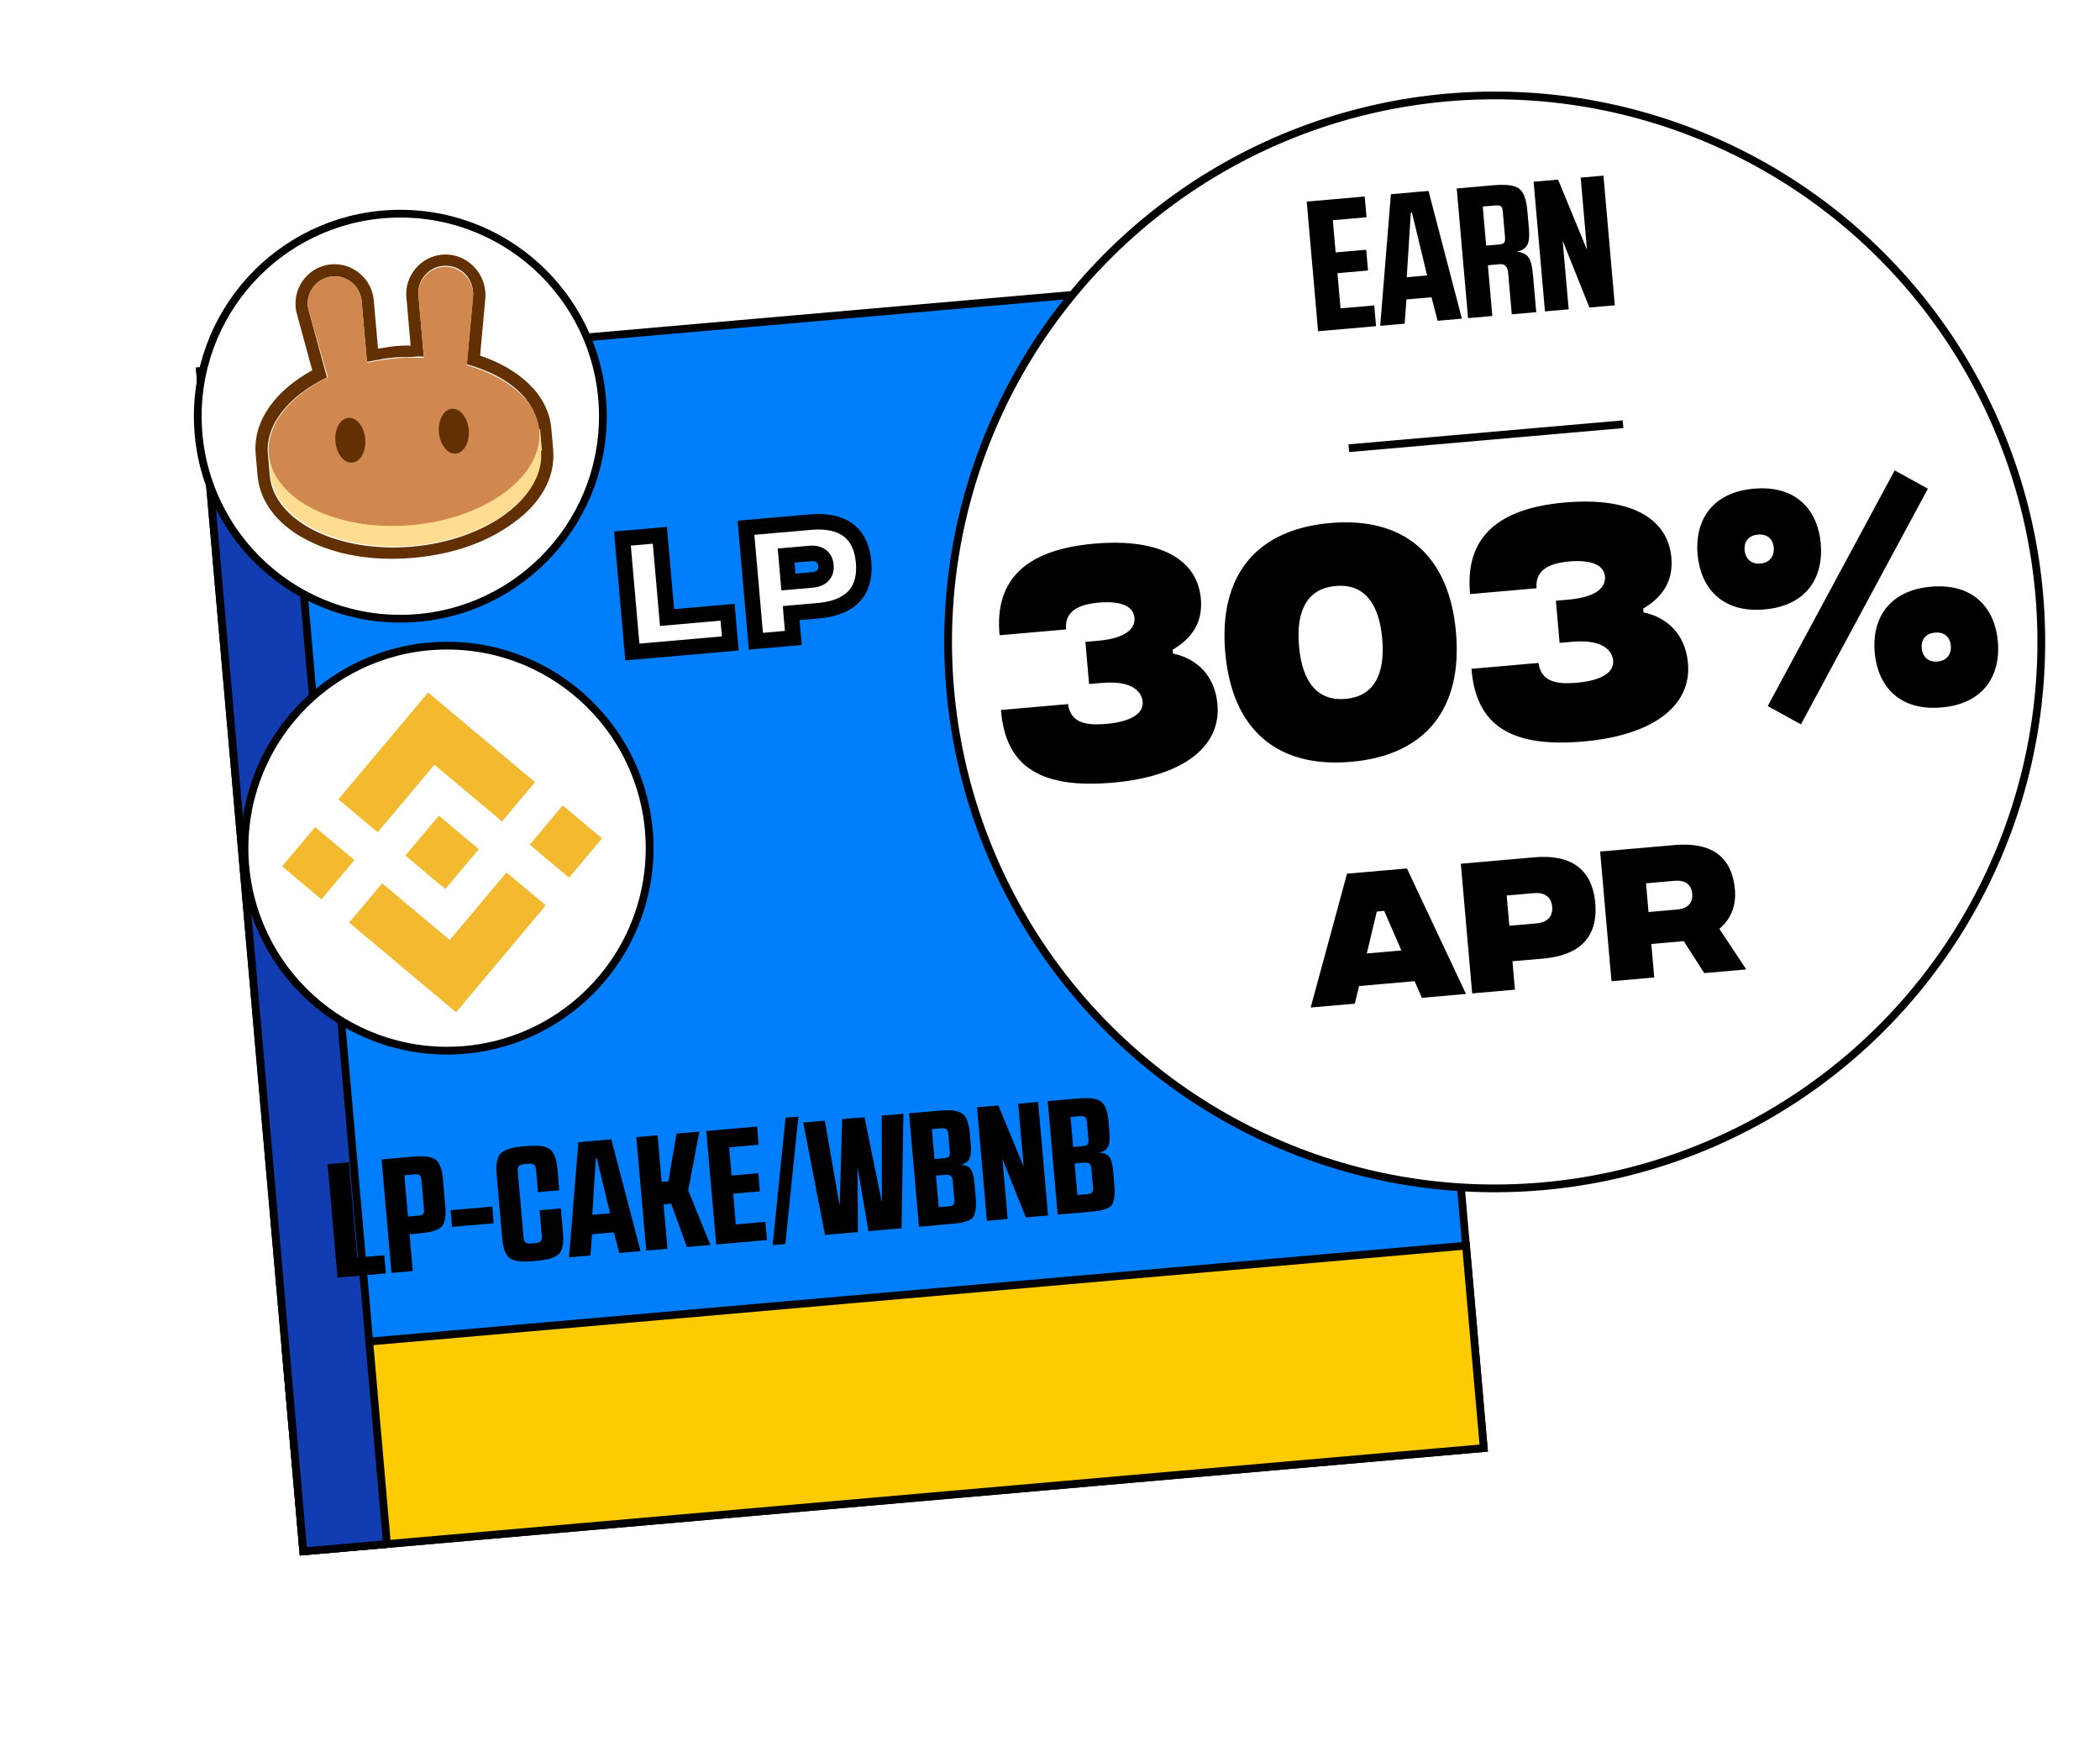 <svg width="271" height="226" viewBox="0 0 271 226" fill="none" xmlns="http://www.w3.org/2000/svg">
<g filter="url(#filter0_d)">
<rect x="0.811" y="22.911" width="152.914" height="152.914" transform="rotate(-5 0.811 22.911)" fill="#007EFC" stroke="black"/>
<rect x="11.852" y="149.112" width="152.914" height="26.231" transform="rotate(-5 11.852 149.112)" fill="#FDCB02" stroke="black"/>
<rect x="0.811" y="22.911" width="10.84" height="152.914" transform="rotate(-5 0.811 22.911)" fill="#123CB1" stroke="black"/>
</g>
<path d="M81.604 84.162L94.243 83.056L93.891 79.029L86.081 79.712L85.152 69.095L80.323 69.518L81.604 84.162ZM97.547 82.767L102.376 82.345L102.096 79.137L105.6 78.83C109.575 78.483 111.79 76.497 111.445 72.557C111.101 68.617 108.574 67.046 104.582 67.395L96.266 68.123L97.547 82.767ZM101.745 75.127L101.446 71.71L104.532 71.44C105.682 71.34 106.482 71.849 106.581 72.982C106.681 74.116 105.981 74.757 104.813 74.859L101.745 75.127Z" fill="white"/>
<path d="M81.604 84.162L80.608 84.249L80.695 85.245L81.691 85.158L81.604 84.162ZM94.243 83.056L94.33 84.052L95.326 83.965L95.239 82.969L94.243 83.056ZM93.891 79.029L94.887 78.942L94.8 77.946L93.804 78.033L93.891 79.029ZM86.081 79.712L85.084 79.799L85.172 80.796L86.168 80.709L86.081 79.712ZM85.152 69.095L86.148 69.008L86.061 68.012L85.065 68.099L85.152 69.095ZM80.323 69.518L80.236 68.522L79.239 68.609L79.326 69.605L80.323 69.518ZM81.691 85.158L94.33 84.052L94.156 82.06L81.517 83.166L81.691 85.158ZM95.239 82.969L94.887 78.942L92.895 79.116L93.247 83.143L95.239 82.969ZM93.804 78.033L85.993 78.716L86.168 80.709L93.978 80.025L93.804 78.033ZM87.077 79.625L86.148 69.008L84.156 69.183L85.084 79.799L87.077 79.625ZM85.065 68.099L80.236 68.522L80.41 70.514L85.239 70.092L85.065 68.099ZM79.326 69.605L80.608 84.249L82.6 84.075L81.319 69.431L79.326 69.605ZM97.547 82.767L96.551 82.854L96.638 83.85L97.635 83.763L97.547 82.767ZM102.376 82.345L102.464 83.341L103.46 83.254L103.373 82.257L102.376 82.345ZM102.096 79.137L102.009 78.141L101.012 78.228L101.1 79.224L102.096 79.137ZM96.266 68.123L96.179 67.127L95.183 67.214L95.27 68.21L96.266 68.123ZM101.745 75.127L100.749 75.214L100.836 76.21L101.832 76.123L101.745 75.127ZM101.446 71.71L101.359 70.714L100.363 70.801L100.45 71.797L101.446 71.71ZM97.635 83.763L102.464 83.341L102.289 81.348L97.46 81.771L97.635 83.763ZM103.373 82.257L103.092 79.05L101.1 79.224L101.38 82.432L103.373 82.257ZM102.183 80.133L105.687 79.826L105.513 77.834L102.009 78.141L102.183 80.133ZM105.687 79.826C107.803 79.641 109.62 79.008 110.858 77.739C112.122 76.445 112.632 74.646 112.442 72.47L110.449 72.644C110.603 74.408 110.178 75.572 109.427 76.342C108.65 77.138 107.372 77.671 105.513 77.834L105.687 79.826ZM112.442 72.47C112.251 70.294 111.436 68.61 109.964 67.555C108.522 66.521 106.618 66.213 104.495 66.399L104.669 68.392C106.538 68.228 107.893 68.531 108.799 69.18C109.674 69.808 110.295 70.88 110.449 72.644L112.442 72.47ZM104.495 66.399L96.179 67.127L96.353 69.119L104.669 68.392L104.495 66.399ZM95.27 68.21L96.551 82.854L98.543 82.68L97.262 68.036L95.27 68.21ZM102.741 75.04L102.442 71.623L100.45 71.797L100.749 75.214L102.741 75.04ZM101.533 72.706L104.619 72.436L104.445 70.444L101.359 70.714L101.533 72.706ZM104.619 72.436C105.041 72.4 105.265 72.487 105.366 72.56C105.444 72.616 105.556 72.736 105.585 73.07L107.578 72.895C107.508 72.096 107.17 71.394 106.535 70.937C105.924 70.497 105.173 70.38 104.445 70.444L104.619 72.436ZM105.585 73.07C105.614 73.403 105.525 73.539 105.458 73.607C105.37 73.698 105.16 73.825 104.726 73.862L104.9 75.855C105.634 75.791 106.358 75.546 106.887 75.007C107.437 74.446 107.648 73.695 107.578 72.895L105.585 73.07ZM104.726 73.862L101.658 74.131L101.832 76.123L104.9 75.855L104.726 73.862Z" fill="black"/>
<circle cx="51.661" cy="53.721" r="26.139" fill="white" stroke="black"/>
<path fill-rule="evenodd" clip-rule="evenodd" d="M38.328 40.573C37.453 37.496 39.607 34.398 42.736 34.124C45.504 33.882 47.99 35.968 48.233 38.736L48.78 44.994C49.502 44.931 50.214 44.747 50.936 44.684C51.658 44.621 52.259 44.568 52.992 44.626L52.444 38.368C52.202 35.6 54.289 33.113 57.057 32.871C60.186 32.597 62.845 35.275 62.638 38.446L61.956 45.903C66.829 47.538 70.755 50.833 71.144 55.285L71.386 58.053C71.713 61.784 69.58 65.123 66.269 67.474C62.968 69.946 58.5 71.549 53.326 72.002C48.151 72.455 43.472 71.652 39.793 69.791C36.244 68.04 33.564 65.121 33.237 61.391L32.995 58.623C32.606 54.17 35.78 50.254 40.294 47.798L38.328 40.573ZM60.235 47.023L61.041 38.222C61.213 36.024 59.47 34.115 57.183 34.315C55.258 34.484 53.83 36.185 53.998 38.111L54.693 46.053C54.201 45.975 53.6 46.028 53.118 46.07C52.396 46.133 51.784 46.065 51.062 46.128C50.34 46.191 49.618 46.255 48.906 46.438C48.425 46.48 47.834 46.653 47.352 46.695L46.668 38.873C46.499 36.948 44.798 35.52 42.873 35.688C40.706 35.878 39.201 38.071 39.872 40.195L42.194 48.723C37.308 51.091 34.233 54.755 34.57 58.606L34.812 61.374C35.328 67.271 43.572 71.4 53.199 70.558C62.827 69.716 70.228 64.218 69.712 58.321L69.47 55.553C69.243 51.571 65.578 48.496 60.235 47.023Z" fill="#633001"/>
<path d="M69.822 58.19C70.338 64.087 62.937 69.585 53.309 70.427C43.681 71.269 35.438 67.14 34.922 61.243L34.68 58.475L69.7 55.411L69.942 58.179L69.822 58.19Z" fill="#FEDC90"/>
<path fill-rule="evenodd" clip-rule="evenodd" d="M39.872 40.195C39.201 38.071 40.707 35.878 42.873 35.688C44.798 35.52 46.5 36.947 46.668 38.873L47.363 46.816C48.556 46.59 49.749 46.364 51.073 46.249C52.276 46.143 53.49 46.158 54.704 46.173L54.009 38.231C53.841 36.305 55.268 34.604 57.194 34.435C59.36 34.246 61.224 36.144 61.052 38.342L60.246 47.144C65.469 48.627 69.253 51.691 69.59 55.542C70.106 61.439 62.705 66.937 53.078 67.78C43.45 68.622 35.207 64.493 34.691 58.596C34.354 54.745 37.429 51.08 42.315 48.712L39.872 40.195Z" fill="#D1884F"/>
<path d="M47.133 56.658C47.269 58.223 46.543 59.62 45.46 59.715C44.377 59.81 43.418 58.56 43.282 56.995C43.145 55.431 43.871 54.033 44.954 53.938C46.037 53.844 46.996 55.094 47.133 56.658Z" fill="#633001"/>
<path d="M60.491 55.49C60.628 57.054 59.901 58.452 58.818 58.546C57.735 58.641 56.777 57.391 56.64 55.827C56.503 54.262 57.23 52.864 58.313 52.77C59.396 52.675 60.354 53.925 60.491 55.49Z" fill="#633001"/>
<circle cx="57.691" cy="109.477" r="26.139" fill="white" stroke="black"/>
<path d="M48.745 107.427L56.062 98.711L64.784 106.03L69.039 100.957L55.245 89.38L43.671 103.173L48.745 107.427Z" fill="#F3BA2F"/>
<path d="M40.666 106.755L36.41 111.827L41.482 116.083L45.738 111.011L40.666 106.755Z" fill="#F3BA2F"/>
<path d="M49.322 114.016L58.041 121.332L65.36 112.61L70.434 116.861L70.431 116.864L58.857 130.661L45.064 119.09L45.057 119.084L49.322 114.016Z" fill="#F3BA2F"/>
<path d="M72.618 103.961L68.362 109.033L73.434 113.289L77.69 108.217L72.618 103.961Z" fill="#F3BA2F"/>
<path d="M61.782 109.605L56.636 105.284L53.444 109.089L53.075 109.525L52.319 110.426L52.313 110.433L52.321 110.442L57.465 114.756L61.782 109.608L61.785 109.604L61.782 109.605Z" fill="#F3BA2F"/>
<path d="M43.558 164.909L42.276 150.265L45.017 150.025L46.093 162.326L49.587 162.021L49.792 164.364L43.558 164.909ZM50.523 164.3L49.242 149.656L53.321 149.299C54.744 149.174 55.711 149.307 56.223 149.698C56.734 150.075 57.045 150.898 57.156 152.167L57.465 155.703C57.579 157 57.417 157.878 56.979 158.338C56.554 158.783 55.624 159.068 54.187 159.194L52.848 159.311L53.264 164.06L50.523 164.3ZM53.479 151.583L52.182 151.696L52.649 157.031L53.946 156.917C54.225 156.893 54.43 156.833 54.562 156.737C54.693 156.627 54.745 156.412 54.717 156.091L54.384 152.283C54.355 151.963 54.267 151.76 54.12 151.674C53.971 151.589 53.758 151.558 53.479 151.583ZM58.336 158.367L58.147 156.212L63.524 155.742L63.712 157.897L58.336 158.367ZM67.482 147.975L67.963 147.933C69.442 147.804 70.444 147.941 70.972 148.345C71.498 148.734 71.82 149.606 71.938 150.958L72.172 153.636L69.432 153.876L69.183 151.031C69.15 150.654 69.052 150.417 68.889 150.319C68.739 150.219 68.497 150.184 68.163 150.214L67.682 150.256C67.361 150.284 67.129 150.36 66.985 150.485C66.841 150.61 66.786 150.861 66.819 151.238L67.558 159.689C67.591 160.066 67.689 160.303 67.853 160.401C68.016 160.5 68.258 160.535 68.578 160.507L69.06 160.465C69.394 160.435 69.626 160.359 69.756 160.235C69.9 160.11 69.955 159.859 69.922 159.483L69.637 156.219L72.377 155.979L72.648 159.075C72.766 160.428 72.601 161.349 72.152 161.838C71.702 162.313 70.737 162.615 69.259 162.745L68.778 162.787C67.314 162.915 66.311 162.785 65.771 162.396C65.244 161.993 64.921 161.115 64.803 159.762L64.093 151.645C63.975 150.292 64.141 149.378 64.591 148.903C65.054 148.413 66.018 148.104 67.482 147.975ZM78.888 147.062L82.659 161.488L79.918 161.728L79.222 159.07L76.398 159.317L76.195 162.054L73.433 162.295L74.641 147.433L78.888 147.062ZM76.889 149.513L76.431 156.805L78.732 156.604L77.015 149.502L76.889 149.513ZM85.635 155.452L86.136 161.184L83.396 161.424L82.115 146.78L84.855 146.54L85.382 152.565L86.261 152.488L87.303 146.326L90.252 146.068L88.808 153.656L91.68 160.699L88.647 160.964L86.618 155.366L85.635 155.452ZM94.613 154.076L94.961 158.051L98.769 157.718L98.974 160.061L92.426 160.634L91.144 145.99L97.692 145.417L97.897 147.76L94.09 148.093L94.408 151.733L97.86 151.431L98.065 153.774L94.613 154.076ZM99.712 160.713L101.372 144.273L103.025 144.128L101.343 160.57L99.712 160.713ZM103.656 144.895L106.439 144.652L108.343 155.573L108.364 155.571L108.677 144.456L111.564 144.203L113.782 155.097L113.803 155.095L113.781 144.009L116.585 143.764L116.339 158.542L112.071 158.915L110.682 150.752L110.661 150.754L110.711 159.034L106.464 159.405L103.656 144.895ZM118.595 158.344L117.314 143.7L121.247 143.356C122.697 143.229 123.679 143.361 124.191 143.752C124.715 144.128 125.036 144.978 125.152 146.303L125.274 147.705C125.351 148.583 125.287 149.214 125.082 149.598C124.889 149.966 124.51 150.217 123.946 150.35C124.552 150.368 124.981 150.541 125.235 150.87C125.503 151.198 125.675 151.808 125.754 152.701L125.904 154.416C125.959 155.044 125.961 155.557 125.912 155.954C125.875 156.337 125.798 156.66 125.68 156.923C125.576 157.171 125.368 157.365 125.057 157.505C124.746 157.644 124.418 157.75 124.073 157.823C123.726 157.881 123.226 157.939 122.57 157.996L118.595 158.344ZM120.779 151.745L121.136 155.824L122.371 155.716C122.663 155.69 122.875 155.623 123.006 155.513C123.136 155.389 123.186 155.153 123.155 154.804L122.945 152.398C122.915 152.064 122.819 151.847 122.656 151.749C122.507 151.65 122.279 151.614 121.972 151.64L120.779 151.745ZM120.254 145.741L120.593 149.611L121.848 149.501C122.127 149.477 122.324 149.403 122.44 149.281C122.556 149.158 122.599 148.929 122.57 148.595L122.377 146.398C122.348 146.063 122.259 145.846 122.11 145.747C121.96 145.648 121.739 145.611 121.446 145.636L120.254 145.741ZM126.079 142.933L128.841 142.692L132.079 150.545L132.1 150.543L131.393 142.468L133.966 142.243L135.247 156.887L132.381 157.138L129.388 149.663L129.367 149.665L130.038 157.343L127.361 157.577L126.079 142.933ZM136.492 156.778L135.21 142.134L139.143 141.79C140.594 141.663 141.575 141.795 142.087 142.186C142.612 142.562 142.932 143.412 143.048 144.737L143.171 146.139C143.248 147.017 143.183 147.648 142.978 148.032C142.785 148.4 142.407 148.651 141.842 148.785C142.448 148.802 142.878 148.975 143.132 149.304C143.399 149.632 143.572 150.242 143.65 151.135L143.8 152.85C143.855 153.478 143.858 153.991 143.808 154.389C143.771 154.771 143.694 155.094 143.577 155.357C143.472 155.606 143.264 155.799 142.953 155.939C142.642 156.079 142.314 156.185 141.969 156.257C141.623 156.315 141.122 156.373 140.467 156.431L136.492 156.778ZM138.676 150.179L139.033 154.258L140.267 154.15C140.56 154.125 140.772 154.057 140.903 153.947C141.032 153.823 141.082 153.587 141.052 153.239L140.841 150.833C140.812 150.498 140.716 150.282 140.552 150.183C140.403 150.084 140.175 150.048 139.868 150.075L138.676 150.179ZM138.151 144.175L138.489 148.045L139.744 147.935C140.023 147.911 140.221 147.837 140.336 147.715C140.452 147.592 140.495 147.364 140.466 147.029L140.274 144.832C140.245 144.498 140.155 144.281 140.006 144.181C139.857 144.082 139.636 144.045 139.343 144.071L138.151 144.175Z" fill="black"/>
<circle cx="192.889" cy="82.856" r="70.537" transform="rotate(-5 192.889 82.856)" fill="white" stroke="black"/>
<path d="M172.595 35.262L172.992 39.804L177.344 39.424L177.578 42.101L170.095 42.756L168.63 26.02L176.114 25.365L176.348 28.043L171.997 28.424L172.361 32.584L176.306 32.239L176.54 34.916L172.595 35.262ZM184.346 24.645L188.655 41.132L185.523 41.406L184.727 38.368L181.499 38.65L181.267 41.779L178.111 42.055L179.492 25.07L184.346 24.645ZM182.061 27.447L181.537 35.78L184.167 35.55L182.205 27.434L182.061 27.447ZM189.449 41.063L187.985 24.327L192.743 23.91C194.369 23.768 195.465 23.913 196.033 24.345C196.617 24.776 196.973 25.725 197.101 27.191L197.306 29.534C197.396 30.554 197.306 31.277 197.038 31.702C196.785 32.109 196.342 32.373 195.71 32.492C196.405 32.544 196.907 32.773 197.216 33.18C197.524 33.587 197.724 34.308 197.815 35.344L198.248 40.293L195.092 40.569L194.623 35.214C194.553 34.417 194.208 34.045 193.586 34.1L192.008 34.238L192.581 40.789L189.449 41.063ZM191.345 26.659L191.786 31.703L193.412 31.561C193.731 31.533 193.95 31.466 194.069 31.359C194.203 31.235 194.253 30.982 194.219 30.599L193.929 27.276C193.897 26.909 193.805 26.684 193.653 26.601C193.501 26.518 193.258 26.491 192.923 26.521L191.345 26.659ZM197.909 23.458L201.065 23.182L204.765 32.158L204.789 32.156L203.982 22.927L206.923 22.67L208.387 39.406L205.111 39.693L201.69 31.15L201.666 31.152L202.434 39.927L199.373 40.194L197.909 23.458Z" fill="black"/>
<line x1="174.063" y1="57.854" x2="209.447" y2="54.758" stroke="black"/>
<path d="M143.625 101.022C152.481 100.247 157.599 96.496 157.111 90.918C156.781 87.152 154.377 84.974 151.372 84.358L151.33 83.87C153.533 82.553 155.26 80.61 154.971 77.297C154.534 72.312 149.889 69.415 141.207 70.175C132.665 70.922 128.28 74.609 128.996 81.994L137.573 81.244C137.375 78.978 139.048 78.023 141.803 77.782C144.348 77.559 146.257 78.095 146.4 79.734C146.47 80.536 146.17 82.319 141.672 82.712L140.068 82.853L140.544 88.292L142.148 88.151C146.715 87.752 147.383 89.766 147.454 90.568C147.591 92.137 145.889 93.164 142.751 93.439C139.996 93.68 138.166 93.243 137.819 90.884L129.172 91.641C129.756 99.108 134.455 101.824 143.625 101.022ZM174.352 98.333C183.836 97.504 188.767 91.626 187.892 81.62C187.016 71.613 181.139 66.681 171.655 67.511C162.172 68.341 157.24 74.218 158.116 84.225C158.991 94.232 164.868 99.163 174.352 98.333ZM173.641 90.209C170.085 90.521 168.049 88.134 167.634 83.392C167.219 78.65 168.81 75.946 172.366 75.635C175.923 75.324 177.958 77.711 178.373 82.453C178.788 87.194 177.198 89.898 173.641 90.209ZM204.342 95.71C213.199 94.935 218.316 91.184 217.828 85.606C217.499 81.84 215.095 79.661 212.09 79.046L212.047 78.558C214.25 77.241 215.978 75.298 215.688 71.986C215.252 66.999 210.607 64.103 201.925 64.863C193.382 65.61 188.997 69.296 189.713 76.682L198.291 75.932C198.092 73.665 199.766 72.711 202.52 72.47C205.065 72.247 206.974 72.783 207.118 74.422C207.188 75.224 206.887 77.007 202.389 77.4L200.785 77.54L201.261 82.98L202.865 82.839C207.433 82.44 208.101 84.454 208.171 85.256C208.308 86.825 206.606 87.852 203.468 88.127C200.714 88.368 198.884 87.931 198.537 85.572L189.89 86.329C190.473 93.796 195.172 96.512 204.342 95.71ZM232.406 93.5L248.787 63.082L244.505 60.716L228.123 91.135L232.406 93.5ZM227.7 78.664C233.279 78.176 235.335 74.377 234.966 70.158C234.6 65.974 231.915 62.59 226.336 63.078C220.758 63.567 218.701 67.365 219.067 71.549C219.436 75.768 222.121 79.152 227.7 78.664ZM227.181 72.737C225.822 72.856 225.213 71.925 225.134 71.019C225.051 70.077 225.495 69.125 226.855 69.006C228.215 68.887 228.817 69.748 228.899 70.689C228.979 71.596 228.541 72.618 227.181 72.737ZM250.555 91.315C256.133 90.827 258.19 87.028 257.821 82.809C257.455 78.626 254.77 75.242 249.191 75.73C243.612 76.218 241.556 80.016 241.922 84.201C242.291 88.419 244.976 91.803 250.555 91.315ZM250.036 85.388C248.676 85.507 248.068 84.576 247.988 83.67C247.906 82.728 248.35 81.776 249.71 81.657C251.069 81.538 251.672 82.399 251.754 83.34C251.833 84.247 251.396 85.269 250.036 85.388Z" fill="black"/>
<path d="M183.484 128.793L189.183 128.295L181.562 112.097L173.831 112.774L169.139 130.048L174.837 129.55L175.381 127.274L182.554 126.646L183.484 128.793ZM176.379 123.071L177.672 117.658L178.628 117.574L180.842 122.68L176.379 123.071ZM189.98 128.225L195.499 127.742L195.178 124.076L199.183 123.726C203.725 123.328 206.257 121.059 205.863 116.556C205.469 112.053 202.582 110.258 198.019 110.657L188.516 111.489L189.98 128.225ZM194.777 119.494L194.435 115.589L197.962 115.28C199.277 115.165 200.191 115.748 200.305 117.043C200.418 118.338 199.619 119.07 198.284 119.187L194.777 119.494ZM225.352 125.13L221.882 119.893C223.209 118.773 224.086 117.09 223.889 114.839C223.504 110.435 220.719 108.671 216.077 109.078L206.494 109.916L207.958 126.652L213.477 126.169L213.099 121.846L217.283 121.48L219.932 125.604L225.352 125.13ZM212.414 114.016L216.1 113.693C217.494 113.571 218.271 114.186 218.374 115.361C218.476 116.537 217.818 117.277 216.424 117.399L212.738 117.722L212.414 114.016Z" fill="black"/>
<defs>
<filter id="filter0_d" x="0.269" y="9.042" width="216.743" height="216.743" filterUnits="userSpaceOnUse" color-interpolation-filters="sRGB">
<feFlood flood-opacity="0" result="BackgroundImageFix"/>
<feColorMatrix in="SourceAlpha" type="matrix" values="0 0 0 0 0 0 0 0 0 0 0 0 0 0 0 0 0 0 127 0"/>
<feOffset dx="25" dy="25"/>
<feGaussianBlur stdDeviation="12.5"/>
<feColorMatrix type="matrix" values="0 0 0 0 0 0 0 0 0 0 0 0 0 0 0 0 0 0 0.25 0"/>
<feBlend mode="normal" in2="BackgroundImageFix" result="effect1_dropShadow"/>
<feBlend mode="normal" in="SourceGraphic" in2="effect1_dropShadow" result="shape"/>
</filter>
</defs>
</svg>
